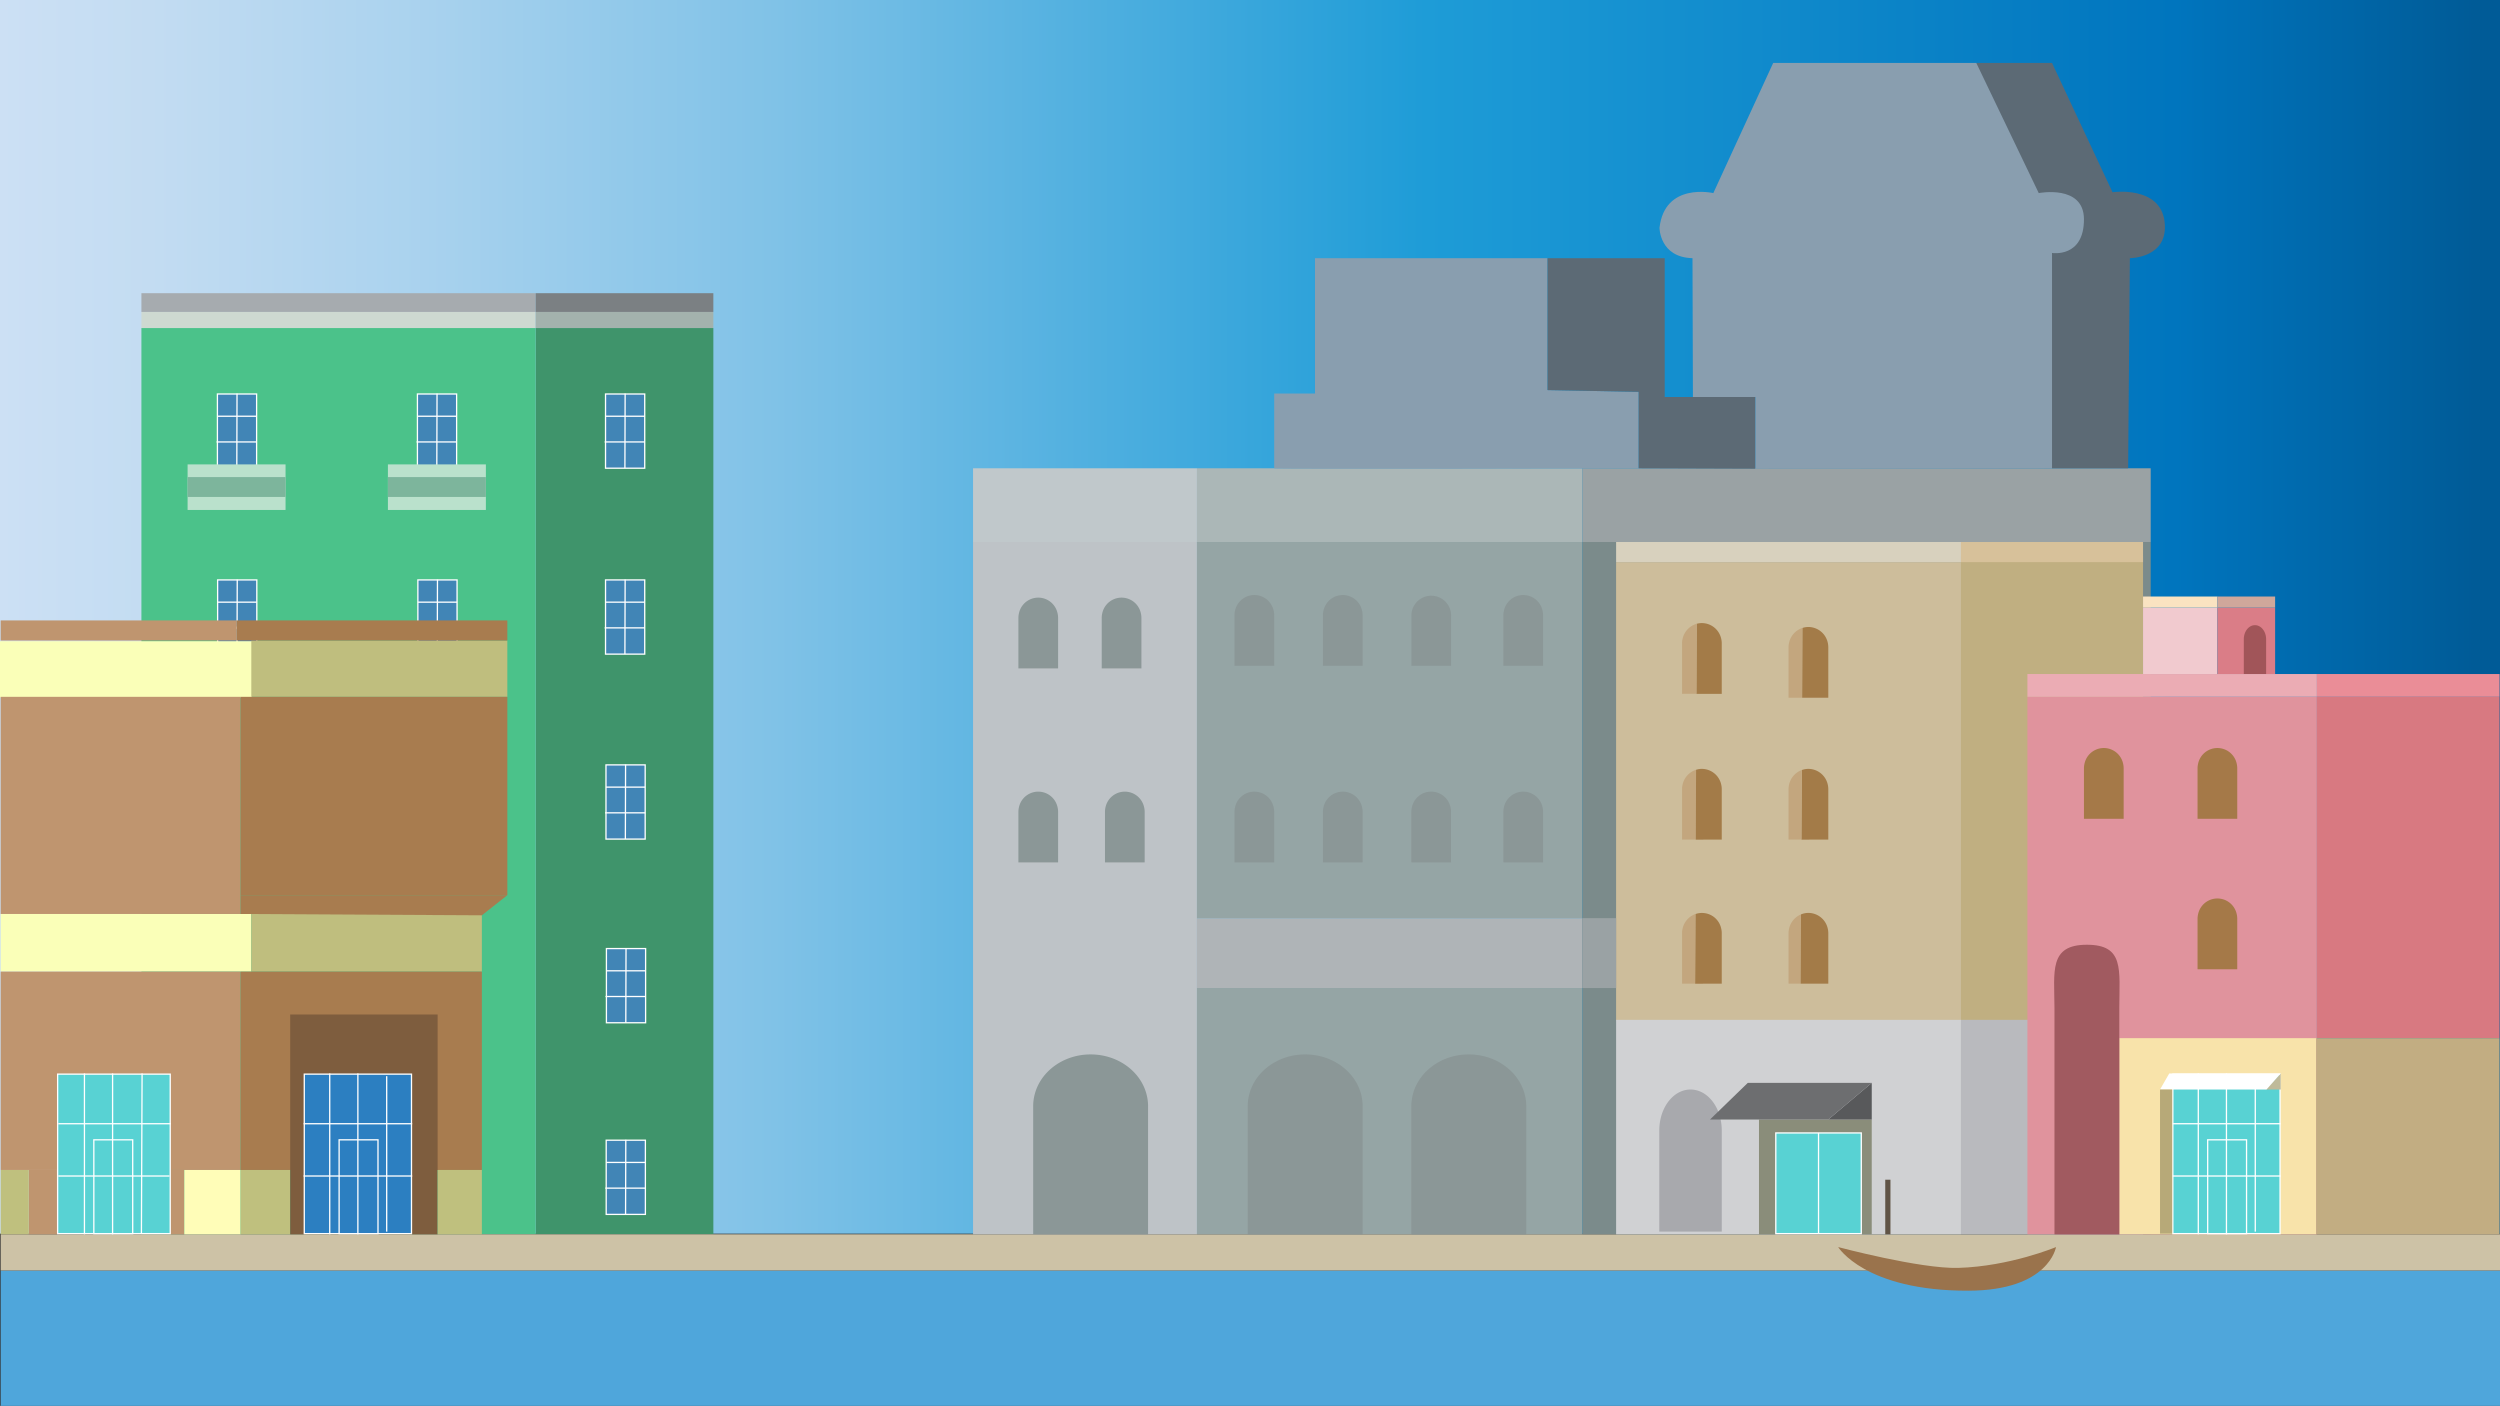 <svg id="Calque_1" data-name="Calque 1" xmlns="http://www.w3.org/2000/svg" xmlns:xlink="http://www.w3.org/1999/xlink" viewBox="0 0 1920.5 1080"><rect x="0" y="0" width="1920.5" height="1080" fill="#333333" stroke="none"/><defs><style>.cls-1{fill:url(#Ciel);}.cls-2{fill:#3f946b;}.cls-3{fill:#4bc28a;}.cls-4{fill:#4fa6db;}.cls-5{fill:#cdc2a6;}.cls-6{fill:#4185b6;}.cls-16,.cls-17,.cls-6,.cls-7,.cls-8{stroke:#fff;stroke-miterlimit:10;}.cls-7,.cls-8{fill:none;}.cls-8{stroke-width:2px;}.cls-9{fill:#faffb8;}.cls-10{fill:#bfbe7e;}.cls-11{fill:#bf956f;}.cls-12{fill:#fffdb8;}.cls-13{fill:#bfc07e;}.cls-14{fill:#a87c4f;}.cls-15{fill:#7e5d3e;}.cls-16{fill:#58d2d3;}.cls-17{fill:#2c7fc1;}.cls-18{fill:#a6abaf;}.cls-19{fill:#7b8083;}.cls-20{fill:#ced9d1;}.cls-21{fill:#a3b2ad;}.cls-22{fill:#bec3c7;}.cls-23{fill:#abb7b7;}.cls-24{fill:#95a5a5;}.cls-25{fill:#afb4b7;}.cls-26{fill:#7b8b8b;}.cls-27{fill:#9aa2a4;}.cls-28{fill:#cdbd9b;}.cls-29{fill:#d0d1d3;}.cls-30{fill:#d8d1be;}.cls-31{fill:#c0af81;}.cls-32{fill:#d7c19a;}.cls-33{fill:#b9babe;}.cls-34{fill:#e0939d;}.cls-35{fill:#f8e3aa;}.cls-36{fill:#d87981;}.cls-37{fill:#c2ad82;}.cls-38{fill:#ebacb4;}.cls-39{fill:#ea8d97;}.cls-40{fill:#a57948;}.cls-41{fill:#a15a60;}.cls-42{fill:#bfba9a;}.cls-43{fill:#fff;}.cls-44{fill:#b7a978;}.cls-45{fill:#bae1cc;}.cls-46{fill:#7db59c;}.cls-47{fill:#8b9797;}.cls-48{fill:#c0c8cb;}.cls-49{fill:#c3a67e;}.cls-50{fill:#a37b48;}.cls-51{fill:#a8a9ad;}.cls-52{fill:#8a8d7a;}.cls-53{fill:#58595b;}.cls-54{fill:#6d6e70;}.cls-55{fill:#605446;}.cls-56{fill:#899eaf;}.cls-57{fill:#5c6a75;}.cls-58{fill:#f1cacf;}.cls-59{fill:#da7d87;}.cls-60{fill:#fae3c1;}.cls-61{fill:#cfa79b;}.cls-62{fill:#a15559;}.cls-63{fill:#9a734c;}</style><linearGradient id="Ciel" y1="473.84" x2="1920.5" y2="473.84" gradientUnits="userSpaceOnUse"><stop offset="0" stop-color="#cce0f4"/><stop offset="0.06" stop-color="#c3dcf2"/><stop offset="0.17" stop-color="#a9d2ee"/><stop offset="0.31" stop-color="#80c2e7"/><stop offset="0.46" stop-color="#47acde"/><stop offset="0.57" stop-color="#1e9cd7"/><stop offset="0.87" stop-color="#0075be"/><stop offset="0.99" stop-color="#005b97"/></linearGradient></defs><title>paysageitalie</title><rect class="cls-1" width="1920.5" height="947.69"/><rect class="cls-2" x="411.5" y="252" width="136.5" height="696.2"/><rect class="cls-3" x="108.63" y="252" width="302.87" height="696.2"/><rect class="cls-4" x="0.51" y="976" width="1919.99" height="104"/><rect class="cls-5" x="0.51" y="948.2" width="1919.99" height="27.8"/><rect class="cls-6" x="167.18" y="445.5" width="30.11" height="57"/><line class="cls-7" x1="167.18" y1="462.58" x2="197.29" y2="462.58"/><line class="cls-8" x1="166.52" y1="482.33" x2="197.29" y2="482.33"/><line class="cls-7" x1="182.25" y1="445.21" x2="182.07" y2="502.5"/><rect class="cls-6" x="321.01" y="445.5" width="30.11" height="57"/><line class="cls-7" x1="321.01" y1="462.58" x2="351.12" y2="462.58"/><line class="cls-8" x1="320.34" y1="482.33" x2="351.12" y2="482.33"/><line class="cls-7" x1="336.07" y1="445.21" x2="335.9" y2="502.5"/><rect class="cls-9" y="492.57" width="193.58" height="43.25"/><rect class="cls-9" x="0.51" y="702.11" width="192.55" height="44.28"/><rect class="cls-10" x="193.06" y="492.05" width="196.67" height="43.25"/><rect class="cls-10" x="193.06" y="702.11" width="177.1" height="44.28"/><rect class="cls-11" x="0.51" y="476.61" width="181.22" height="15.45"/><rect class="cls-11" x="0.51" y="535.3" width="184.31" height="166.81"/><rect class="cls-11" x="0.51" y="746.38" width="184.31" height="152.39"/><rect class="cls-11" x="22.14" y="898.78" width="21.62" height="49.42"/><rect class="cls-11" x="130.25" y="898.78" width="11.33" height="49.42"/><rect class="cls-12" x="141.58" y="898.78" width="43.25" height="49.42"/><rect class="cls-13" x="184.83" y="898.78" width="38.1" height="49.42"/><rect class="cls-13" x="0.51" y="898.78" width="21.62" height="49.42"/><rect class="cls-14" x="184.83" y="535.3" width="204.91" height="152.39"/><rect class="cls-14" x="181.74" y="476.61" width="208" height="15.45"/><polygon class="cls-14" points="389.73 687.69 370.17 703.14 184.83 702.11 184.83 687.69 389.73 687.69"/><rect class="cls-14" x="184.83" y="746.38" width="185.34" height="152.39"/><rect class="cls-15" x="222.93" y="779.33" width="113.26" height="168.87"/><rect class="cls-13" x="336.19" y="898.78" width="33.98" height="49.42"/><rect class="cls-16" x="44.28" y="825.15" width="86.49" height="122.53"/><rect class="cls-17" x="233.74" y="825.15" width="82.37" height="122.53"/><rect class="cls-17" x="260.51" y="875.61" width="29.86" height="72.08"/><line class="cls-7" x1="253.3" y1="824.64" x2="253.3" y2="948.2"/><line class="cls-7" x1="274.92" y1="824.64" x2="274.92" y2="948.2"/><line class="cls-7" x1="297.06" y1="826.7" x2="297.06" y2="946.14"/><line class="cls-7" x1="233.22" y1="863.25" x2="316.63" y2="863.25"/><line class="cls-7" x1="233.22" y1="903.41" x2="316.63" y2="903.41"/><rect class="cls-16" x="72.08" y="875.61" width="29.86" height="72.08"/><line class="cls-7" x1="64.87" y1="824.64" x2="64.87" y2="948.2"/><line class="cls-7" x1="86.49" y1="824.64" x2="86.49" y2="948.2"/><line class="cls-7" x1="109.15" y1="824.64" x2="108.63" y2="947.17"/><line class="cls-7" x1="44.79" y1="863.25" x2="131.28" y2="863.25"/><line class="cls-7" x1="44.79" y1="903.41" x2="130.25" y2="903.41"/><rect class="cls-18" x="108.63" y="225.23" width="302.87" height="14.42"/><rect class="cls-19" x="411.5" y="225.23" width="136.5" height="14.42"/><rect class="cls-20" x="108.63" y="239.64" width="302.87" height="12.36"/><rect class="cls-21" x="411.5" y="239.64" width="136.5" height="12.36"/><rect class="cls-22" x="747.5" y="416.37" width="172" height="531.83"/><rect class="cls-23" x="919.5" y="359.74" width="296" height="56.63"/><rect class="cls-24" x="919.5" y="416.37" width="296" height="288.96"/><rect class="cls-24" x="919.5" y="759" width="296" height="189.2"/><rect class="cls-25" x="919.5" y="705.33" width="296" height="53.67"/><rect class="cls-26" x="1215.5" y="416.37" width="436.67" height="531.83"/><rect class="cls-27" x="1215.5" y="359.74" width="436.67" height="56.63"/><rect class="cls-28" x="1241.5" y="431.82" width="264.92" height="352.15"/><rect class="cls-29" x="1241.5" y="783.45" width="264.92" height="164.75"/><rect class="cls-30" x="1241.5" y="416.37" width="264.92" height="15.45"/><rect class="cls-31" x="1506.42" y="427.18" width="139.86" height="356.78"/><rect class="cls-32" x="1506.42" y="416.37" width="139.86" height="15.45"/><rect class="cls-33" x="1506.42" y="783.45" width="139.86" height="164.75"/><rect class="cls-34" x="1557.46" y="535.3" width="222.4" height="412.9"/><rect class="cls-35" x="1628.05" y="797.52" width="151.41" height="150.68"/><rect class="cls-36" x="1779.86" y="535.3" width="140.33" height="262.23"/><rect class="cls-37" x="1779.29" y="797.52" width="140.89" height="150.68"/><rect class="cls-38" x="1557.46" y="517.79" width="222.4" height="17.5"/><rect class="cls-39" x="1779.86" y="517.79" width="140.33" height="17.5"/><path class="cls-40" d="M1630.45,586.53a15.16,15.16,0,0,0-29.61,0,15.93,15.93,0,0,0-.45,3.69V629h30.51V590.22A15.93,15.93,0,0,0,1630.45,586.53Z" transform="translate(0.5)"/><path class="cls-40" d="M1717.72,586.53a15.16,15.16,0,0,0-29.61,0,15.93,15.93,0,0,0-.45,3.69V629h30.5V590.22A15.93,15.93,0,0,0,1717.72,586.53Z" transform="translate(0.5)"/><path class="cls-40" d="M1717.72,702.11a15.16,15.16,0,0,0-29.61,0,15.93,15.93,0,0,0-.45,3.69v38.78h30.5V705.8A15.93,15.93,0,0,0,1717.72,702.11Z" transform="translate(0.5)"/><path class="cls-41" d="M1627.55,774.31c.11-29.73,3.82-48.56-24.9-48.56-29.28,0-25,20.4-24.91,48.44,0,4.87,0,10.08,0,15.29V948.2h49.81V789.48C1627.55,784.27,1627.53,780.79,1627.55,774.31Z" transform="translate(0.5)"/><rect class="cls-16" x="1669.17" y="825.15" width="82.37" height="122.53"/><rect class="cls-16" x="1695.94" y="875.61" width="29.86" height="72.08"/><line class="cls-7" x1="1688.73" y1="824.64" x2="1688.73" y2="948.2"/><line class="cls-7" x1="1710.36" y1="824.64" x2="1710.36" y2="948.2"/><line class="cls-7" x1="1732.5" y1="826.7" x2="1732.5" y2="946.14"/><line class="cls-7" x1="1668.66" y1="863.25" x2="1752.06" y2="863.25"/><line class="cls-7" x1="1668.66" y1="903.41" x2="1752.06" y2="903.41"/><polygon class="cls-42" points="1752.05 836.97 1752.05 824.64 1740.38 836.97 1752.05 836.97"/><polygon class="cls-43" points="1752.05 824.64 1666.41 824.64 1659.33 836.97 1741.11 836.97 1752.05 824.64"/><rect class="cls-44" x="1659.33" y="836.97" width="9.33" height="110.71"/><rect class="cls-6" x="465.17" y="302.67" width="30.11" height="57"/><line class="cls-7" x1="465.17" y1="319.75" x2="495.28" y2="319.75"/><line class="cls-7" x1="464.5" y1="339.5" x2="495.28" y2="339.5"/><line class="cls-7" x1="480.23" y1="302.38" x2="480.05" y2="359.67"/><rect class="cls-6" x="465.17" y="445.5" width="30.11" height="57"/><line class="cls-7" x1="465.17" y1="462.58" x2="495.28" y2="462.58"/><line class="cls-7" x1="464.5" y1="482.33" x2="495.28" y2="482.33"/><line class="cls-7" x1="480.23" y1="445.21" x2="480.05" y2="502.5"/><rect class="cls-6" x="465.51" y="587.59" width="30.11" height="57"/><line class="cls-7" x1="465.51" y1="604.67" x2="495.62" y2="604.67"/><line class="cls-7" x1="464.84" y1="624.42" x2="495.62" y2="624.42"/><line class="cls-7" x1="480.57" y1="587.3" x2="480.4" y2="644.59"/><rect class="cls-6" x="465.85" y="728.69" width="30.11" height="57"/><line class="cls-7" x1="465.85" y1="745.77" x2="495.96" y2="745.77"/><line class="cls-7" x1="465.18" y1="765.52" x2="495.96" y2="765.52"/><line class="cls-7" x1="480.91" y1="728.4" x2="480.74" y2="785.69"/><rect class="cls-6" x="465.68" y="875.9" width="30.11" height="57"/><line class="cls-7" x1="465.68" y1="892.98" x2="495.78" y2="892.98"/><line class="cls-7" x1="465.01" y1="912.73" x2="495.78" y2="912.73"/><line class="cls-7" x1="480.74" y1="875.61" x2="480.56" y2="932.9"/><rect class="cls-6" x="320.67" y="302.67" width="30.11" height="57"/><line class="cls-7" x1="320.67" y1="319.75" x2="350.78" y2="319.75"/><line class="cls-7" x1="320" y1="339.5" x2="350.78" y2="339.5"/><line class="cls-7" x1="335.73" y1="302.38" x2="335.55" y2="359.67"/><rect class="cls-6" x="167.02" y="302.67" width="30.11" height="57"/><line class="cls-7" x1="167.02" y1="319.75" x2="197.13" y2="319.75"/><line class="cls-7" x1="166.35" y1="339.5" x2="197.13" y2="339.5"/><line class="cls-7" x1="182.08" y1="302.38" x2="181.91" y2="359.67"/><rect class="cls-45" x="298" y="356.75" width="75.25" height="35"/><rect class="cls-46" x="298" y="366.5" width="75.25" height="15.25"/><rect class="cls-45" x="144.11" y="356.75" width="75.25" height="35"/><rect class="cls-46" x="144.11" y="366.5" width="75.25" height="15.25"/><path class="cls-47" d="M1184.45,469a15.16,15.16,0,0,0-29.61,0,15.91,15.91,0,0,0-.45,3.68v38.79h30.51V472.72A15.91,15.91,0,0,0,1184.45,469Z" transform="translate(0.5)"/><path class="cls-47" d="M1113.74,469a15.25,15.25,0,0,0-30,3.68v38.79h30.5V472.72A15.39,15.39,0,0,0,1113.74,469Z" transform="translate(0.5)"/><path class="cls-47" d="M1045.82,469a15.16,15.16,0,0,0-29.61,0,15.91,15.91,0,0,0-.45,3.68v38.79h30.51V472.72A15.91,15.91,0,0,0,1045.82,469Z" transform="translate(0.5)"/><path class="cls-47" d="M977.89,469a15.16,15.16,0,0,0-29.61,0,15.91,15.91,0,0,0-.44,3.68v38.79h30.5V472.72A15.91,15.91,0,0,0,977.89,469Z" transform="translate(0.5)"/><path class="cls-47" d="M1184.45,620a15.17,15.17,0,0,0-29.61,0,16,16,0,0,0-.45,3.69v38.78h30.51V623.65A16,16,0,0,0,1184.45,620Z" transform="translate(0.5)"/><path class="cls-47" d="M1113.74,620a15.16,15.16,0,0,0-29.6,0,15.47,15.47,0,0,0-.45,3.69v38.78h30.5V623.65A15.47,15.47,0,0,0,1113.74,620Z" transform="translate(0.5)"/><path class="cls-47" d="M1045.82,620a15.17,15.17,0,0,0-29.61,0,16,16,0,0,0-.45,3.69v38.78h30.51V623.65A16,16,0,0,0,1045.82,620Z" transform="translate(0.5)"/><path class="cls-47" d="M977.89,620a15.17,15.17,0,0,0-29.61,0,16,16,0,0,0-.44,3.69v38.78h30.5V623.65A16,16,0,0,0,977.89,620Z" transform="translate(0.5)"/><path class="cls-47" d="M1045,840.21c-4.7-17.33-22.07-30.21-42.84-30.21S964,822.88,959.3,840.21a35.71,35.71,0,0,0-1.3,9.39v98.6h88.27V849.6A35.71,35.71,0,0,0,1045,840.21Z" transform="translate(0.5)"/><path class="cls-47" d="M1170.65,840.21c-4.7-17.33-22.07-30.21-42.83-30.21s-38.13,12.88-42.83,30.21a35.71,35.71,0,0,0-1.3,9.39v98.6H1172V849.6A35.71,35.71,0,0,0,1170.65,840.21Z" transform="translate(0.5)"/><path class="cls-47" d="M880.15,840.21c-4.7-17.33-22.07-30.21-42.83-30.21s-38.13,12.88-42.83,30.21a35.71,35.71,0,0,0-1.3,9.39v98.6h88.26V849.6A35.71,35.71,0,0,0,880.15,840.21Z" transform="translate(0.5)"/><path class="cls-47" d="M875.89,471a15.16,15.16,0,0,0-29.61,0,15.91,15.91,0,0,0-.44,3.68v38.79h30.5V474.72A15.91,15.91,0,0,0,875.89,471Z" transform="translate(0.5)"/><path class="cls-47" d="M811.89,471a15.16,15.16,0,0,0-29.61,0,15.91,15.91,0,0,0-.44,3.68v38.79h30.5V474.72A15.91,15.91,0,0,0,811.89,471Z" transform="translate(0.5)"/><path class="cls-47" d="M878.39,620a15.17,15.17,0,0,0-29.61,0,16,16,0,0,0-.44,3.69v38.78h30.5V623.65A16,16,0,0,0,878.39,620Z" transform="translate(0.5)"/><path class="cls-47" d="M811.89,620a15.17,15.17,0,0,0-29.61,0,16,16,0,0,0-.44,3.69v38.78h30.5V623.65A16,16,0,0,0,811.89,620Z" transform="translate(0.5)"/><rect class="cls-48" x="747.5" y="359.74" width="172" height="56.63"/><rect class="cls-27" x="1215.5" y="705.33" width="26" height="53.67"/><path class="cls-49" d="M1373.91,493.54a15.91,15.91,0,0,0-.45,3.68V536h10.44l.3-53.65A15.46,15.46,0,0,0,1373.91,493.54Z" transform="translate(0.5)"/><path class="cls-50" d="M1404,497.22a15.91,15.91,0,0,0-.45-3.68,15.32,15.32,0,0,0-14.81-11.89,14.94,14.94,0,0,0-4.51.71l-.3,53.65H1404Z" transform="translate(0.5)"/><path class="cls-50" d="M1306.9,478.65a14.74,14.74,0,0,0-4,.55l-.23,53.81h19.48V494.22a15.91,15.91,0,0,0-.45-3.68A15.3,15.3,0,0,0,1306.9,478.65Z" transform="translate(0.5)"/><path class="cls-49" d="M1292.1,490.54a15.39,15.39,0,0,0-.45,3.68V533h11l.23-53.81A15.42,15.42,0,0,0,1292.1,490.54Z" transform="translate(0.5)"/><path class="cls-50" d="M1404,645V606.22a15.91,15.91,0,0,0-.45-3.68,15.32,15.32,0,0,0-14.81-11.89,15,15,0,0,0-5.11.9l-.29,53.46Z" transform="translate(0.5)"/><path class="cls-49" d="M1373.91,602.54a15.91,15.91,0,0,0-.45,3.68V645h9.85l.29-53.46A15.48,15.48,0,0,0,1373.91,602.54Z" transform="translate(0.5)"/><path class="cls-49" d="M1292.1,602.54a15.39,15.39,0,0,0-.45,3.68V645h10.53l.24-53.66A15.44,15.44,0,0,0,1292.1,602.54Z" transform="translate(0.5)"/><path class="cls-50" d="M1322.15,645V606.22a15.91,15.91,0,0,0-.45-3.68,15.3,15.3,0,0,0-14.8-11.89,14.74,14.74,0,0,0-4.48.7l-.24,53.66Z" transform="translate(0.5)"/><path class="cls-50" d="M1322.15,755.65V716.87a15.93,15.93,0,0,0-.45-3.69,15.12,15.12,0,0,0-19.77-11l-.23,53.51Z" transform="translate(0.5)"/><path class="cls-49" d="M1292.1,713.18a15.41,15.41,0,0,0-.45,3.69v38.78h10l.23-53.51A15.49,15.49,0,0,0,1292.1,713.18Z" transform="translate(0.5)"/><path class="cls-49" d="M1373.91,713.18a15.93,15.93,0,0,0-.45,3.69v38.78h9.25l.29-53.21A15.51,15.51,0,0,0,1373.91,713.18Z" transform="translate(0.5)"/><path class="cls-50" d="M1404,755.65V716.87a15.93,15.93,0,0,0-.45-3.69,15.32,15.32,0,0,0-14.81-11.89,14.89,14.89,0,0,0-5.71,1.15l-.29,53.21Z" transform="translate(0.5)"/><path class="cls-51" d="M1321.45,860.84c-2.56-13.69-12-23.87-23.29-23.87s-20.74,10.18-23.29,23.87a39.79,39.79,0,0,0-.71,7.41v77.89h48V868.25A40.66,40.66,0,0,0,1321.45,860.84Z" transform="translate(0.5)"/><rect class="cls-52" x="1351.25" y="860" width="86.62" height="88.2"/><polygon class="cls-53" points="1437.88 860 1437.88 831.88 1404.5 860 1437.88 860"/><polygon class="cls-54" points="1437.88 831.88 1342.63 831.88 1313.63 860 1404.5 860 1437.88 831.88"/><rect class="cls-55" x="1448.25" y="906.25" width="4" height="41.95"/><path class="cls-56" d="M978.34,359.74V302.33h31.33v-104h178.66V299.67l70,1.33v58.74S974.35,360.48,978.34,359.74Z" transform="translate(0.5)"/><polygon class="cls-57" points="1188.83 198.33 1278.83 198.33 1278.83 305 1348.5 305 1348.5 360.07 1258.83 359.74 1258.83 301 1188.83 299.67 1188.83 198.33"/><path class="cls-57" d="M1517.67,48.33h58.18l46.48,99.34s36.67-5.34,40,22.66-26.66,28-26.66,28l-1.34,161.41h-58.48Z" transform="translate(0.5)"/><path class="cls-56" d="M1575.85,359.74V194.33s24.67,4,24.54-26c-.11-26.79-34.72-20-34.72-20l-48-100h-156l-46,100s-37.34-8.66-41.34,26.67c0,0,0,22.67,25.34,23.33L1300,305h48v55.07Z" transform="translate(0.5)"/><rect class="cls-58" x="1646.29" y="466.75" width="57.13" height="51.04"/><rect class="cls-59" x="1703.41" y="466.75" width="44.34" height="51.04"/><rect class="cls-60" x="1646.29" y="458.25" width="57.13" height="8.5"/><rect class="cls-61" x="1703.41" y="458.25" width="44.34" height="8.5"/><path class="cls-62" d="M1740.08,488.46c-.91-4.71-4.29-8.21-8.32-8.21s-7.41,3.5-8.32,8.21a13.28,13.28,0,0,0-.25,2.55v26.78h17.14V491A13.28,13.28,0,0,0,1740.08,488.46Z" transform="translate(0.5)"/><rect class="cls-16" x="1364.17" y="870.33" width="65.67" height="77.35"/><line class="cls-16" x1="1397" y1="870.33" x2="1397" y2="947.69"/><path class="cls-63" d="M1578.92,958s-5.25,33.36-67.34,33.52c-79.5.22-100-33.52-100-33.52s62.9,16.77,92.12,16C1543.42,972.88,1578.92,958,1578.92,958Z" transform="translate(0.5)"/></svg>